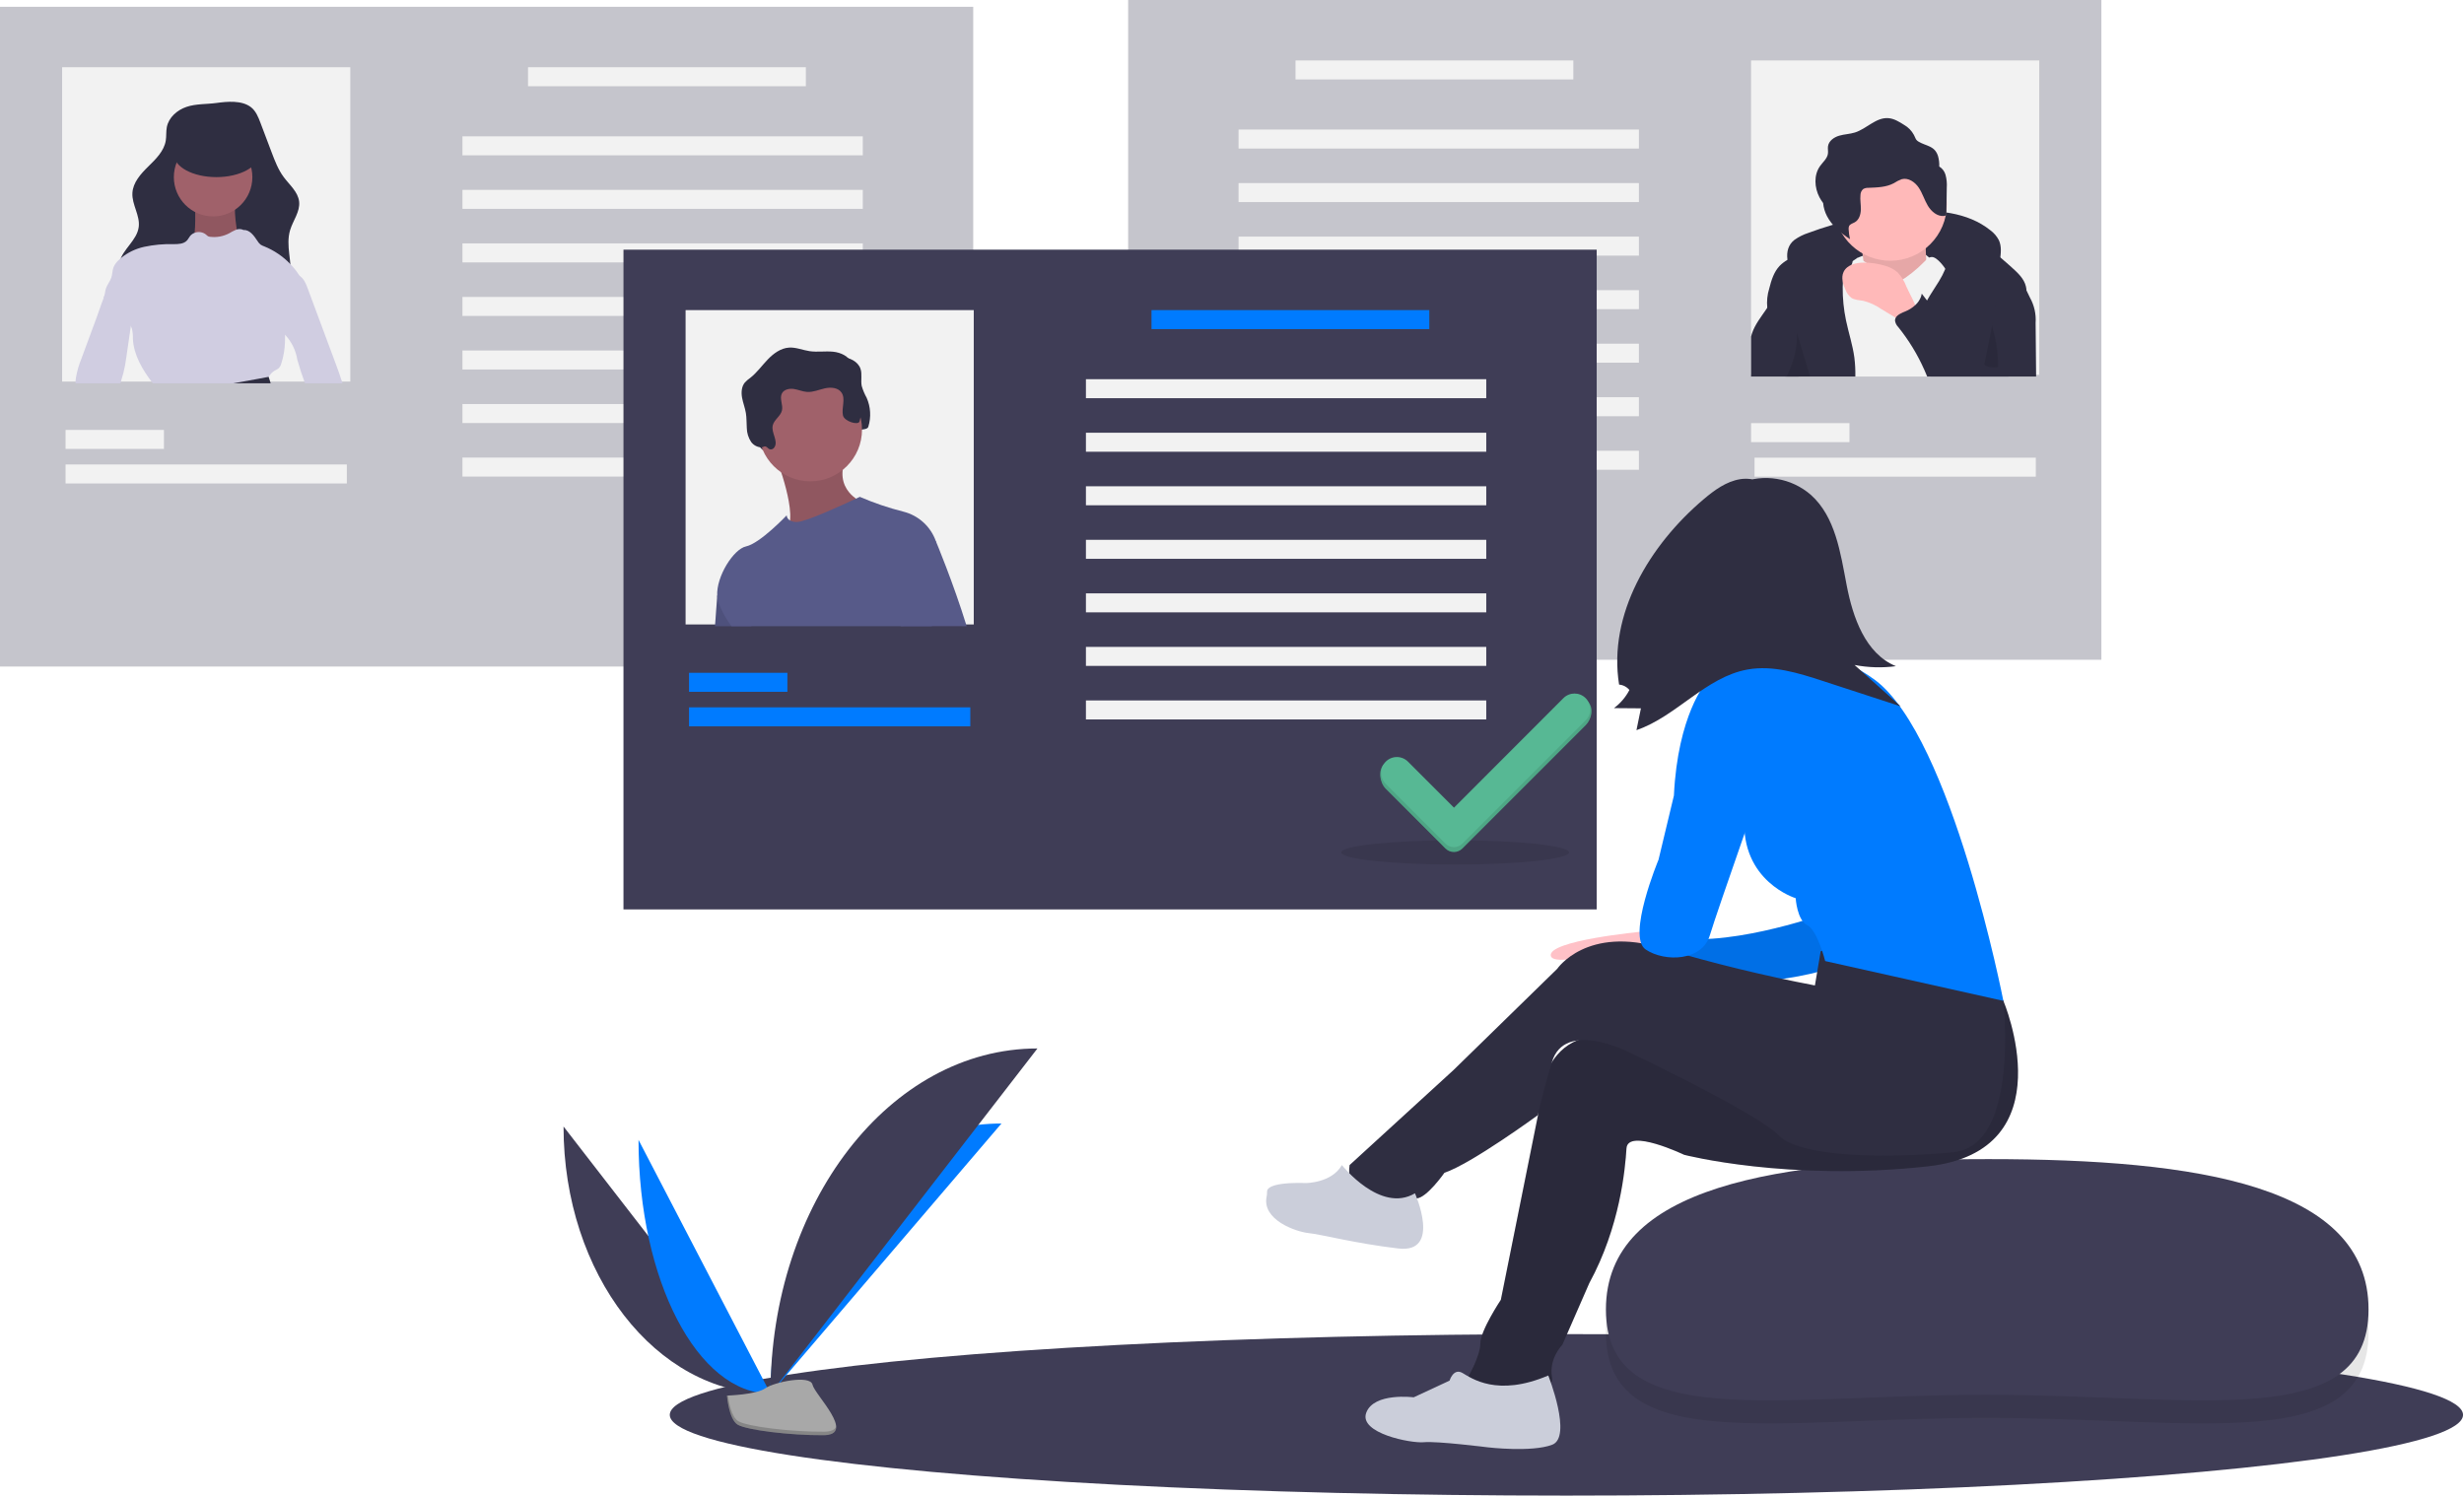 <?xml version="1.0" encoding="UTF-8"?>
<svg width="260px" height="158px" viewBox="0 0 260 158" version="1.1" xmlns="http://www.w3.org/2000/svg" xmlns:xlink="http://www.w3.org/1999/xlink">
    <title>undraw_hire_te5y</title>
    <g id="💻-Tableu-de-Bord" stroke="none" stroke-width="1" fill="none" fill-rule="evenodd">
        <g id="TdB---Employeur---Walkthrough-3" transform="translate(-593, -224)" fill-rule="nonzero">
            <g id="undraw_hire_te5y" transform="translate(593, 224)">
                <ellipse id="Oval" fill="#3F3D56" cx="165.287" cy="149.308" rx="94.612" ry="8.521"></ellipse>
                <rect id="Rectangle" fill="#3F3D56" opacity="0.3" transform="translate(170.389, 34.811) rotate(-180) translate(-170.389, -34.811) " x="119.042" y="-2.07579203e-14" width="102.694" height="69.622"></rect>
                <rect id="Rectangle" fill="#F2F2F2" x="184.773" y="6.379" width="30.408" height="33.171"></rect>
                <rect id="Rectangle" fill="#F2F2F2" transform="translate(151.361, 7.381) rotate(-180) translate(-151.361, -7.381) " x="136.704" y="6.379" width="29.315" height="2.005"></rect>
                <rect id="Rectangle" fill="#F2F2F2" transform="translate(189.963, 45.655) rotate(-180) translate(-189.963, -45.655) " x="184.773" y="44.653" width="10.379" height="2.005"></rect>
                <rect id="Rectangle" fill="#F2F2F2" transform="translate(199.977, 49.3) rotate(-180) translate(-199.977, -49.3) " x="185.137" y="48.298" width="29.679" height="2.005"></rect>
                <rect id="Rectangle" fill="#F2F2F2" transform="translate(151.816, 14.672) rotate(-180) translate(-151.816, -14.672) " x="130.695" y="13.669" width="42.243" height="2.005"></rect>
                <rect id="Rectangle" fill="#F2F2F2" transform="translate(151.816, 20.322) rotate(-180) translate(-151.816, -20.322) " x="130.695" y="19.319" width="42.243" height="2.005"></rect>
                <rect id="Rectangle" fill="#F2F2F2" transform="translate(151.816, 25.972) rotate(-180) translate(-151.816, -25.972) " x="130.695" y="24.969" width="42.243" height="2.005"></rect>
                <rect id="Rectangle" fill="#F2F2F2" transform="translate(151.816, 31.622) rotate(-180) translate(-151.816, -31.622) " x="130.695" y="30.619" width="42.243" height="2.005"></rect>
                <rect id="Rectangle" fill="#F2F2F2" transform="translate(151.816, 37.271) rotate(-180) translate(-151.816, -37.271) " x="130.695" y="36.269" width="42.243" height="2.005"></rect>
                <rect id="Rectangle" fill="#F2F2F2" transform="translate(151.816, 42.921) rotate(-180) translate(-151.816, -42.921) " x="130.695" y="41.919" width="42.243" height="2.005"></rect>
                <rect id="Rectangle" fill="#F2F2F2" transform="translate(151.816, 48.571) rotate(-180) translate(-151.816, -48.571) " x="130.695" y="47.569" width="42.243" height="2.005"></rect>
                <path d="M189.34,25.32 C189.79,25 190.286,24.75 190.812,24.581 C194.146,23.339 197.639,22.578 201.187,22.321 C204.271,22.102 207.615,22.362 210.024,24.302 C210.399,24.577 210.706,24.935 210.921,25.348 C211.224,26.002 211.132,26.763 211.034,27.478 C211.012,27.756 210.942,28.027 210.827,28.28 C210.503,28.898 209.705,29.115 209.012,29.041 C208.318,28.967 207.668,28.673 206.984,28.537 C206.56,28.463 206.132,28.419 205.703,28.406 L201.414,28.174 C198.747,28.029 196.044,27.887 193.428,28.426 C192.623,28.571 191.844,28.839 191.121,29.222 C190.523,29.558 190.121,30.04 189.566,29.419 C188.592,28.33 188.053,26.327 189.34,25.32 Z" id="Path" fill="#2F2E41"></path>
                <path d="M195.986,27.219 C195.986,27.219 201.756,24.63 203.944,27.617 C206.132,30.604 202.75,29.409 202.75,29.409 L198.97,30.604 L194.793,29.807 L195.986,27.219 Z" id="Path" fill="#F2F2F2"></path>
                <path d="M196.285,25.327 C196.285,25.327 197.081,29.11 196.484,30.106 C195.887,31.102 199.866,32.496 199.866,32.496 L203.645,30.903 C203.645,30.903 202.651,24.73 203.645,23.535 L196.285,25.327 Z" id="Path" fill="#FFB9B9"></path>
                <path d="M196.285,25.327 C196.285,25.327 197.081,29.11 196.484,30.106 C195.887,31.102 199.866,32.496 199.866,32.496 L203.645,30.903 C203.645,30.903 202.651,24.73 203.645,23.535 L196.285,25.327 Z" id="Path" fill="#000000" opacity="0.1"></path>
                <path d="M205.436,21.544 C205.433,24.842 202.763,27.515 199.468,27.517 C199.112,27.518 198.757,27.486 198.407,27.422 C195.3,26.86 193.167,23.972 193.542,20.833 C193.918,17.695 196.671,15.392 199.823,15.58 C202.976,15.769 205.436,18.383 205.436,21.544 L205.436,21.544 Z" id="Path" fill="#FFB9B9"></path>
                <path d="M209.039,39.732 L190.006,39.732 L190.438,37.857 L192.306,29.708 L194.466,28.248 L194.467,28.246 L195.482,27.559 L195.986,27.218 C195.986,27.218 196.284,27.355 196.629,27.541 C196.729,27.597 196.831,27.656 196.933,27.718 C196.935,27.716 196.935,27.718 196.935,27.718 C197.1,27.814 197.257,27.923 197.404,28.044 C197.432,28.069 197.455,28.091 197.479,28.115 C197.858,28.494 198.963,30.506 200.791,29.476 C200.883,29.426 200.973,29.37 201.059,29.309 C201.535,28.979 201.99,28.618 202.419,28.228 C202.803,27.876 203.052,27.605 203.256,27.417 C203.348,27.326 203.452,27.248 203.566,27.187 C203.652,27.142 203.748,27.119 203.845,27.12 C204.442,27.12 205.237,28.314 205.237,28.314 L205.261,28.383 L205.263,28.388 L207.774,35.934 L209.039,39.732 Z" id="Path" fill="#F2F2F2"></path>
                <path d="M190.006,39.732 L195.775,39.732 C195.788,39.064 195.753,38.397 195.671,37.734 C195.494,36.402 195.061,35.119 194.788,33.803 C194.547,32.65 194.431,31.474 194.44,30.297 C194.442,30.134 194.445,29.97 194.46,29.806 C194.474,29.431 194.583,29.065 194.775,28.742 C194.912,28.532 195.099,28.354 195.245,28.153 C195.295,28.088 195.34,28.017 195.378,27.944 L195.378,27.942 C195.396,27.906 195.412,27.868 195.427,27.831 C195.459,27.743 195.477,27.652 195.482,27.559 C195.514,26.958 194.97,26.378 194.382,26.13 C193.556,25.82 192.653,25.783 191.805,26.026 C190.965,26.269 190.153,26.602 189.384,27.018 C189.123,27.145 188.865,27.277 188.615,27.422 C188.317,27.591 188.044,27.8 187.801,28.042 C187.182,28.682 186.911,29.573 186.692,30.435 C186.484,31.094 186.413,31.789 186.483,32.476 C186.485,32.498 186.49,32.522 186.494,32.544 C186.711,33.679 187.636,34.532 188.129,35.578 C188.701,36.792 188.663,38.206 188.435,39.53 C188.424,39.597 188.411,39.665 188.399,39.732 L190.006,39.732 L190.006,39.732 Z" id="Path" fill="#2F2E41"></path>
                <path d="M213.488,32.44 C212.764,34.823 212.238,37.262 211.916,39.732 L203.693,39.732 C203.479,39.145 203.264,38.558 203.051,37.97 C202.88,37.526 202.734,37.073 202.612,36.614 C202.482,36.079 202.42,35.53 202.428,34.98 C202.428,34.849 202.433,34.716 202.444,34.585 C202.446,34.583 202.446,34.58 202.444,34.578 C202.494,33.884 202.655,33.203 202.92,32.56 C203.041,32.268 203.181,31.984 203.338,31.709 C203.721,31.016 204.183,30.364 204.595,29.686 C204.851,29.272 205.075,28.838 205.263,28.388 C205.263,28.386 205.263,28.384 205.265,28.383 C205.51,27.81 205.639,27.193 205.642,26.569 C205.629,25.766 204.271,24.364 205.747,24.499 C207.763,24.681 209.495,25.842 211.073,27.165 C211.494,27.519 211.905,27.885 212.308,28.246 C212.93,28.807 213.588,29.42 213.775,30.238 C213.805,30.369 213.823,30.502 213.828,30.636 C213.817,31.252 213.702,31.862 213.488,32.44 L213.488,32.44 Z" id="Path" fill="#2F2E41"></path>
                <path d="M201.163,30.242 C200.956,29.682 200.638,29.17 200.229,28.735 C199.817,28.386 199.328,28.138 198.803,28.012 C198.123,27.817 197.419,27.716 196.711,27.712 C195.869,27.706 194.892,27.933 194.534,28.696 C194.25,29.303 194.47,30.02 194.756,30.626 C194.878,30.939 195.082,31.215 195.346,31.423 C195.709,31.669 196.179,31.661 196.61,31.744 C197.278,31.913 197.91,32.2 198.478,32.591 L199.954,33.484 L202.488,35.017 C202.421,34.977 202.445,33.237 202.367,32.952 C202.116,32.033 201.552,31.112 201.163,30.242 Z" id="Path" fill="#FFB9B9"></path>
                <path d="M205.286,18.43 C205.18,18.073 204.946,17.768 204.629,17.572 C204.645,17.189 204.598,16.807 204.49,16.439 C204.129,15.37 203.272,15.431 202.464,14.958 C202.114,14.753 202.136,14.572 201.953,14.235 C201.714,13.793 201.356,13.427 200.92,13.179 C200.401,12.848 199.854,12.508 199.241,12.466 C197.953,12.378 196.965,13.591 195.733,13.981 C195.19,14.152 194.607,14.159 194.061,14.322 C193.516,14.484 192.971,14.871 192.89,15.435 C192.852,15.696 192.919,15.963 192.881,16.223 C192.805,16.74 192.351,17.103 192.048,17.528 C191.377,18.469 191.453,19.798 191.99,20.822 C192.103,21.034 192.233,21.237 192.377,21.428 C192.422,21.912 192.561,22.383 192.786,22.813 C193.323,23.837 194.246,24.602 195.211,25.238 C195.132,24.898 195.084,24.552 195.068,24.204 C195.055,24.088 195.07,23.97 195.112,23.861 C195.22,23.637 195.504,23.577 195.72,23.454 C196.168,23.199 196.344,22.634 196.357,22.118 C196.37,21.602 196.261,21.085 196.315,20.572 C196.319,20.333 196.424,20.107 196.604,19.95 C196.769,19.856 196.958,19.81 197.149,19.82 C198.067,19.783 199.027,19.766 199.838,19.331 C200.099,19.157 200.38,19.015 200.675,18.907 C201.363,18.727 202.067,19.21 202.464,19.802 C202.861,20.393 203.059,21.097 203.425,21.708 C203.791,22.319 204.424,22.863 205.132,22.791 C205.213,22.791 205.29,22.757 205.344,22.697 C205.374,22.642 205.388,22.579 205.383,22.516 L205.422,19.807 C205.455,19.344 205.409,18.878 205.286,18.43 L205.286,18.43 Z" id="Path" fill="#2F2E41"></path>
                <path d="M189.546,36.522 C189.675,37.589 189.753,38.658 189.781,39.732 L184.773,39.732 L184.773,35.52 C184.799,35.418 184.826,35.318 184.859,35.217 C185.172,34.251 185.829,33.442 186.399,32.602 C186.427,32.56 186.456,32.518 186.483,32.476 C186.725,32.122 186.934,31.745 187.106,31.352 C187.188,31.159 187.319,30.224 187.457,30.143 C188.051,29.799 188.533,31.272 188.615,31.6 C188.907,32.768 189.16,33.947 189.351,35.137 C189.426,35.598 189.49,36.06 189.546,36.522 Z" id="Path" fill="#2F2E41"></path>
                <path d="M214.85,39.732 L203.355,39.732 C203.256,39.5 203.16,39.269 203.058,39.039 C202.341,37.416 201.414,35.895 200.301,34.514 C200.118,34.331 199.998,34.094 199.961,33.838 C199.957,33.731 199.983,33.626 200.035,33.533 C200.21,33.207 200.673,33.016 201.048,32.861 C201.435,32.705 201.792,32.48 202.1,32.197 C202.373,31.952 202.582,31.643 202.708,31.299 C202.742,31.198 202.768,31.094 202.785,30.989 C202.838,31.058 202.892,31.129 202.945,31.199 C203.074,31.37 203.205,31.54 203.338,31.709 C204.613,33.347 206.013,34.962 207.774,35.934 C208.234,36.19 208.72,36.397 209.223,36.552 C209.321,36.594 209.432,36.594 209.529,36.552 C209.603,36.491 209.651,36.403 209.662,36.307 C209.819,35.651 209.873,34.975 209.988,34.31 C210.199,33.099 210.604,31.931 211.188,30.851 C211.514,30.244 212.574,28.026 213.245,29.424 C213.438,29.826 213.633,30.23 213.828,30.636 C213.95,30.893 214.074,31.148 214.198,31.405 C214.655,32.22 214.863,33.151 214.797,34.084 C214.815,35.968 214.833,37.851 214.85,39.732 Z" id="Path" fill="#2F2E41"></path>
                <path d="M190.006,39.732 L191.002,39.732 L190.438,37.857 L189.624,35.154 C189.633,35.611 189.607,36.069 189.546,36.522 C189.423,37.46 189.155,38.372 188.752,39.227 C188.673,39.393 188.59,39.561 188.522,39.732 L190.006,39.732 Z" id="Path" fill="#000000" opacity="0.1"></path>
                <path d="M210.294,33.968 C210.154,34.346 210.281,34.763 210.389,35.151 C210.702,36.277 210.849,37.442 210.823,38.61 C210.832,38.651 210.82,38.695 210.79,38.725 C210.761,38.756 210.718,38.769 210.676,38.761 C210.217,38.789 209.691,38.792 209.38,38.453 L210.294,33.968 Z" id="Path" fill="#000000" opacity="0.1"></path>
                <rect id="Rectangle" fill="#3F3D56" opacity="0.3" x="0" y="0.717" width="102.694" height="69.622"></rect>
                <rect id="Rectangle" fill="#F2F2F2" x="6.555" y="7.096" width="30.408" height="33.171"></rect>
                <rect id="Rectangle" fill="#F2F2F2" x="55.717" y="7.096" width="29.315" height="2.005"></rect>
                <rect id="Rectangle" fill="#F2F2F2" x="6.919" y="45.369" width="10.379" height="2.005"></rect>
                <rect id="Rectangle" fill="#F2F2F2" x="6.919" y="49.015" width="29.679" height="2.005"></rect>
                <rect id="Rectangle" fill="#F2F2F2" x="48.798" y="14.386" width="42.243" height="2.005"></rect>
                <rect id="Rectangle" fill="#F2F2F2" x="48.798" y="20.036" width="42.243" height="2.005"></rect>
                <rect id="Rectangle" fill="#F2F2F2" x="48.798" y="25.686" width="42.243" height="2.005"></rect>
                <rect id="Rectangle" fill="#F2F2F2" x="48.798" y="31.336" width="42.243" height="2.005"></rect>
                <rect id="Rectangle" fill="#F2F2F2" x="48.798" y="36.986" width="42.243" height="2.005"></rect>
                <rect id="Rectangle" fill="#F2F2F2" x="48.798" y="42.636" width="42.243" height="2.005"></rect>
                <rect id="Rectangle" fill="#F2F2F2" x="48.798" y="48.286" width="42.243" height="2.005"></rect>
                <path d="M36.136,40.449 L32.183,40.449 C31.879,39.63 31.609,38.802 31.373,37.963 C31.217,36.976 30.768,36.06 30.084,35.333 C29.875,35.1 29.689,34.847 29.528,34.578 C29.189,33.916 29.067,33.164 29.179,32.429 C29.201,32.225 29.235,32.021 29.281,31.82 C29.454,31.042 29.743,30.295 29.985,29.537 C30.09,29.223 30.364,28.996 30.692,28.952 C30.952,28.908 31.22,28.939 31.464,29.041 C31.518,29.063 31.569,29.09 31.619,29.121 C32.05,29.382 32.274,29.914 32.454,30.401 C33.279,32.617 34.103,34.833 34.927,37.049 C35.087,37.48 35.247,37.911 35.408,38.343 C35.644,38.978 35.879,39.612 36.08,40.259 C36.1,40.323 36.118,40.385 36.136,40.449 Z" id="Path" fill="#D0CDE1"></path>
                <path d="M19.68,11.279 C18.697,11.611 17.806,12.388 17.605,13.406 C17.512,13.879 17.569,14.37 17.491,14.844 C17.308,15.946 16.445,16.787 15.648,17.568 C14.852,18.349 14.029,19.257 13.971,20.372 C13.907,21.593 14.792,22.736 14.639,23.949 C14.461,25.358 12.974,26.271 12.606,27.643 C12.361,28.559 12.662,29.545 13.157,30.354 C14.099,31.895 15.711,32.941 17.427,33.502 C19.143,34.063 20.971,34.181 22.776,34.2 C24.975,34.223 27.361,34.034 29.013,32.582 C29.956,31.745 30.549,30.582 30.671,29.327 C30.828,27.644 30.127,25.906 30.611,24.288 C30.915,23.269 31.679,22.339 31.565,21.282 C31.453,20.248 30.551,19.516 29.933,18.681 C29.355,17.901 29.005,16.981 28.661,16.073 L27.486,12.967 C27.255,12.357 27.001,11.715 26.486,11.314 C25.522,10.564 23.972,10.711 22.845,10.866 C21.799,11.009 20.685,10.939 19.68,11.279 Z" id="Path" fill="#2F2E41"></path>
                <path d="M20.589,21.513 C20.589,21.513 20.704,24.968 20.359,25.314 C20.014,25.659 21.739,27.962 21.739,27.962 L24.846,27.847 L26.456,26.58 L25.076,24.738 C25.076,24.738 24.501,21.744 24.961,21.053 C25.421,20.362 20.589,21.513 20.589,21.513 Z" id="Path" fill="#A0616A"></path>
                <path d="M20.589,21.513 C20.589,21.513 20.704,24.968 20.359,25.314 C20.014,25.659 21.739,27.962 21.739,27.962 L24.846,27.847 L26.456,26.58 L25.076,24.738 C25.076,24.738 24.501,21.744 24.961,21.053 C25.421,20.362 20.589,21.513 20.589,21.513 Z" id="Path" fill="#000000" opacity="0.1"></path>
                <ellipse id="Oval" fill="#A0616A" cx="22.487" cy="18.692" rx="4.142" ry="4.146"></ellipse>
                <path d="M24.61,40.449 L27.968,40.449 C28.093,40.221 28.212,39.984 28.348,39.769 L28.348,39.767 C28.498,39.507 28.708,39.287 28.96,39.125 C29.121,39.052 29.273,38.961 29.413,38.854 C29.548,38.708 29.643,38.529 29.69,38.336 C29.922,37.613 30.049,36.861 30.069,36.102 C30.074,35.847 30.069,35.588 30.084,35.333 C30.091,35.133 30.116,34.935 30.16,34.74 C30.275,34.344 30.442,33.966 30.657,33.614 C31.112,32.785 31.569,31.955 32.026,31.126 C32.109,30.893 32.141,30.644 32.119,30.397 C32.109,30.064 32.007,29.74 31.824,29.462 C31.761,29.347 31.691,29.232 31.619,29.121 C31.338,28.673 31.011,28.255 30.643,27.875 C29.862,27.055 28.914,26.413 27.864,25.992 C27.732,25.948 27.607,25.886 27.491,25.81 C27.354,25.694 27.238,25.555 27.148,25.4 C26.784,24.851 26.34,24.233 25.683,24.268 C25.467,24.159 25.216,24.142 24.987,24.22 C24.953,24.229 24.918,24.24 24.885,24.253 C24.634,24.365 24.39,24.492 24.155,24.634 C23.55,24.948 22.865,25.073 22.188,24.991 C22.109,24.986 22.031,24.966 21.959,24.933 C21.882,24.884 21.811,24.827 21.748,24.762 C21.41,24.484 20.948,24.411 20.541,24.569 C20.353,24.636 20.186,24.753 20.06,24.908 C19.94,25.059 19.856,25.241 19.723,25.383 C19.379,25.751 18.811,25.766 18.308,25.764 C17.265,25.735 16.221,25.831 15.2,26.05 C14.304,26.249 13.466,26.655 12.753,27.235 L12.751,27.237 C12.653,27.321 12.562,27.406 12.471,27.497 C12.264,27.693 12.099,27.928 11.986,28.19 C11.848,28.547 11.866,28.95 11.741,29.313 C11.602,29.719 11.295,30.051 11.171,30.459 C11.076,30.769 11.089,31.112 10.932,31.392 C10.939,31.398 10.945,31.403 10.952,31.409 C11.615,31.992 12.181,32.757 12.846,33.335 C13.232,33.629 13.558,33.994 13.807,34.41 C13.855,34.504 13.895,34.601 13.926,34.702 C14,35.05 14.033,35.407 14.024,35.763 C14.108,37.467 15.031,39.012 16.063,40.368 C16.083,40.396 16.103,40.423 16.125,40.449 L24.61,40.449 Z" id="Path" fill="#D0CDE1"></path>
                <path d="M13.807,34.41 C13.651,35.498 13.493,36.586 13.334,37.673 C13.262,38.255 13.153,38.832 13.01,39.401 C12.915,39.752 12.793,40.097 12.707,40.449 L7.966,40.449 C7.968,40.252 7.984,40.055 8.012,39.86 C8.134,39.159 8.332,38.474 8.603,37.817 C9.155,36.326 9.706,34.834 10.257,33.341 C10.492,32.704 10.694,32.039 10.952,31.409 C10.998,31.292 11.047,31.175 11.1,31.062 C11.375,30.457 12.138,30.705 12.702,30.796 C12.857,30.815 13.008,30.859 13.15,30.924 C13.322,31.018 13.466,31.155 13.571,31.321 C14.106,32.114 13.989,33.162 13.851,34.11 C13.836,34.21 13.822,34.31 13.807,34.41 Z" id="Path" fill="#D0CDE1"></path>
                <path d="M28.348,39.769 C28.356,39.794 28.434,40.066 28.563,40.449 L24.61,40.449 C26.569,40.111 28.348,39.767 28.348,39.767 L28.348,39.769 Z" id="Path" fill="#2F2E41"></path>
                <ellipse id="Oval" fill="#2F2E41" cx="22.832" cy="16.273" rx="4.487" ry="2.418"></ellipse>
                <rect id="Rectangle" fill="#3F3D56" x="65.788" y="26.347" width="102.694" height="69.622"></rect>
                <ellipse id="Oval" fill="#000000" opacity="0.1" cx="153.551" cy="89.954" rx="12.017" ry="1.276"></ellipse>
                <rect id="Rectangle" fill="#F2F2F2" x="72.343" y="32.726" width="30.408" height="33.171"></rect>
                <path d="M82.134,47.956 C82.338,48.018 82.557,47.927 82.658,47.739 C83.078,47.076 82.304,46.221 82.471,45.453 C82.606,44.838 83.304,44.473 83.446,43.86 C83.585,43.265 83.158,42.594 83.447,42.055 C83.673,41.632 84.238,41.521 84.711,41.595 C85.184,41.669 85.633,41.877 86.111,41.907 C86.747,41.945 87.354,41.665 87.977,41.526 C88.599,41.387 89.358,41.441 89.725,41.964 C90.195,42.635 89.718,43.57 89.882,44.373 C90.012,45.011 90.545,45.539 90.556,46.19 C90.561,46.421 89.953,46.235 89.985,46.464 C90.018,46.693 89.73,46.491 89.96,46.464 C90.152,46.417 90.292,46.25 90.305,46.053 C90.333,45.862 90.691,45.798 90.687,45.605 C90.677,45.154 91.493,45.458 91.627,45.027 C91.936,44.022 91.873,42.939 91.449,41.976 C91.23,41.583 91.056,41.167 90.928,40.735 C90.808,40.137 90.997,39.494 90.799,38.916 C90.533,38.137 89.652,37.74 88.833,37.66 C88.015,37.579 87.183,37.723 86.37,37.604 C85.641,37.498 84.935,37.182 84.2,37.228 C83.318,37.283 82.55,37.852 81.939,38.49 C81.327,39.129 80.808,39.864 80.114,40.411 C79.901,40.558 79.705,40.727 79.529,40.915 C79.175,41.347 79.139,41.961 79.238,42.511 C79.336,43.06 79.55,43.584 79.641,44.135 C79.726,44.653 79.699,45.181 79.736,45.705 C79.745,46.232 79.904,46.747 80.196,47.186 C80.451,47.533 80.852,47.743 81.283,47.755 C81.43,47.758 81.554,47.626 81.703,47.66 C81.889,47.703 81.969,47.88 82.134,47.956 Z" id="Path" fill="#2F2E41"></path>
                <path d="M75.447,66.079 C75.58,64.254 75.68,62.891 75.68,62.891 L76.54,60.624 L79.298,66.079 L75.447,66.079 Z" id="Path" fill="#575A89"></path>
                <path d="M75.447,66.079 C75.58,64.254 75.68,62.891 75.68,62.891 L76.54,60.624 L79.298,66.079 L75.447,66.079 Z" id="Path" fill="#000000" opacity="0.1"></path>
                <path d="M81.84,48.141 C81.84,48.141 84.412,54.695 82.931,55.943 C81.45,57.192 91.193,53.837 91.193,53.837 L90.96,52.978 C90.96,52.978 87.764,51.73 89.323,48.141 C90.882,44.552 81.84,48.141 81.84,48.141 Z" id="Path" fill="#A0616A"></path>
                <path d="M81.84,48.141 C81.84,48.141 84.412,54.695 82.931,55.943 C81.45,57.192 91.193,53.837 91.193,53.837 L90.96,52.978 C90.96,52.978 87.764,51.73 89.323,48.141 C90.882,44.552 81.84,48.141 81.84,48.141 Z" id="Path" fill="#000000" opacity="0.1"></path>
                <ellipse id="Oval" fill="#A0616A" cx="85.503" cy="45.332" rx="5.456" ry="5.461"></ellipse>
                <path d="M98.754,57.114 C98.754,57.114 98.732,57.547 98.694,58.306 C98.615,59.849 98.475,62.742 98.335,66.079 L77.184,66.079 C76.632,65.338 76.179,64.527 75.839,63.668 C75.747,63.418 75.693,63.157 75.68,62.891 C75.564,60.823 77.416,57.936 78.723,57.66 C80.203,57.347 83.009,54.383 83.009,54.383 C83.027,54.613 83.162,54.817 83.366,54.923 L83.366,54.925 C83.592,55.042 83.845,55.097 84.1,55.085 C85.014,55.085 89.034,53.228 90.325,52.621 C90.578,52.503 90.726,52.431 90.726,52.431 C92.215,53.075 93.753,53.597 95.325,53.993 C96.919,54.391 98.207,55.563 98.754,57.114 L98.754,57.114 Z" id="Path" fill="#575A89"></path>
                <path d="M81.199,47.409 C81.403,47.471 81.622,47.381 81.722,47.193 C82.143,46.53 81.368,45.675 81.536,44.907 C81.67,44.292 82.368,43.927 82.511,43.314 C82.65,42.719 82.222,42.047 82.511,41.509 C82.738,41.086 83.303,40.975 83.776,41.049 C84.249,41.123 84.697,41.331 85.175,41.36 C85.812,41.399 86.419,41.119 87.041,40.98 C87.664,40.841 88.423,40.895 88.789,41.418 C89.259,42.089 88.782,43.024 88.946,43.827 C89.076,44.465 90.558,44.912 90.692,44.481 C91.001,43.476 90.937,42.392 90.513,41.43 C90.295,41.037 90.12,40.621 89.993,40.189 C89.873,39.59 90.062,38.948 89.864,38.37 C89.598,37.591 88.716,37.194 87.898,37.114 C87.08,37.033 86.248,37.177 85.434,37.058 C84.705,36.952 84,36.636 83.265,36.681 C82.382,36.736 81.615,37.305 81.003,37.944 C80.392,38.583 79.873,39.318 79.179,39.865 C78.966,40.011 78.77,40.18 78.594,40.369 C78.24,40.801 78.204,41.415 78.302,41.965 C78.401,42.514 78.615,43.038 78.705,43.589 C78.79,44.106 78.764,44.635 78.801,45.158 C78.809,45.686 78.969,46.2 79.261,46.64 C79.516,46.987 79.917,47.197 80.348,47.209 C80.495,47.212 80.619,47.08 80.768,47.114 C80.953,47.157 81.034,47.334 81.199,47.409 Z" id="Path" fill="#2F2E41"></path>
                <path d="M101.458,66.079 L95.285,66.079 C94.815,62.63 94.427,59.025 94.427,59.025 L95.675,58.479 L98.209,57.114 C98.209,57.114 98.395,57.555 98.694,58.306 C99.331,59.911 100.487,62.933 101.458,66.079 Z" id="Path" fill="#000000" opacity="0.1"></path>
                <path d="M102.002,66.079 L95.036,66.079 C94.003,62.306 92.985,58.205 92.985,58.205 L95.636,56.255 L98.754,57.114 C98.754,57.114 100.578,61.46 102.002,66.079 Z" id="Path" fill="#575A89"></path>
                <rect id="Rectangle" fill="#007BFF" x="121.505" y="32.726" width="29.315" height="2.005"></rect>
                <rect id="Rectangle" fill="#007BFF" x="72.707" y="71" width="10.379" height="2.005"></rect>
                <rect id="Rectangle" fill="#007BFF" x="72.707" y="74.645" width="29.679" height="2.005"></rect>
                <rect id="Rectangle" fill="#F2F2F2" x="114.586" y="40.016" width="42.243" height="2.005"></rect>
                <rect id="Rectangle" fill="#F2F2F2" x="114.586" y="45.666" width="42.243" height="2.005"></rect>
                <rect id="Rectangle" fill="#F2F2F2" x="114.586" y="51.316" width="42.243" height="2.005"></rect>
                <rect id="Rectangle" fill="#F2F2F2" x="114.586" y="56.966" width="42.243" height="2.005"></rect>
                <rect id="Rectangle" fill="#F2F2F2" x="114.586" y="62.616" width="42.243" height="2.005"></rect>
                <rect id="Rectangle" fill="#F2F2F2" x="114.586" y="68.266" width="42.243" height="2.005"></rect>
                <rect id="Rectangle" fill="#F2F2F2" x="114.586" y="73.916" width="42.243" height="2.005"></rect>
                <path d="M164.971,74.187 L153.423,85.745 L148.57,80.887 C148.259,80.576 147.837,80.401 147.397,80.401 C146.957,80.401 146.535,80.576 146.224,80.887 L146.049,80.626 C145.401,81.275 145.576,82.587 146.224,83.236 L152.521,89.539 C153.015,90.034 153.816,90.034 154.311,89.54 L167.316,76.535 C167.964,75.887 168.2,74.698 167.552,74.05 L167.552,74.05 C166.904,73.401 165.619,73.538 164.971,74.187 Z" id="Path" fill="#57B894"></path>
                <path d="M164.971,74.187 L153.423,85.745 L148.57,80.887 C148.259,80.576 147.837,80.401 147.397,80.401 C146.957,80.401 146.535,80.576 146.224,80.887 L146.049,80.626 C145.401,81.275 145.576,82.587 146.224,83.236 L152.521,89.539 C153.015,90.034 153.816,90.034 154.311,89.54 L167.316,76.535 C167.964,75.887 168.2,74.698 167.552,74.05 L167.552,74.05 C166.904,73.401 165.619,73.538 164.971,74.187 Z" id="Path" fill="#000000" opacity="0.1"></path>
                <path d="M164.971,73.674 L153.423,85.233 L148.57,80.375 C148.259,80.063 147.837,79.888 147.397,79.888 C146.957,79.888 146.535,80.063 146.224,80.375 L146.224,80.375 C145.912,80.686 145.738,81.109 145.738,81.549 C145.738,81.989 145.912,82.412 146.224,82.723 L152.521,89.027 C153.015,89.521 153.816,89.522 154.311,89.027 L167.316,76.023 C167.627,75.712 167.803,75.289 167.803,74.849 C167.803,74.408 167.628,73.986 167.317,73.674 L167.317,73.674 C166.669,73.026 165.619,73.026 164.971,73.674 Z" id="Path" fill="#57B894"></path>
                <path d="M249.927,140.622 C249.927,153.655 231.778,149.624 209.557,149.624 C187.335,149.624 169.456,153.655 169.456,140.622 C169.456,127.589 187.602,124.755 209.824,124.755 C232.045,124.755 249.927,127.589 249.927,140.622 Z" id="Path" fill="#000000" opacity="0.1"></path>
                <path d="M249.927,138.188 C249.927,151.22 231.778,147.189 209.557,147.189 C187.335,147.189 169.456,151.22 169.456,138.188 C169.456,125.155 187.602,122.32 209.824,122.32 C232.045,122.32 249.927,125.155 249.927,138.188 Z" id="Path" fill="#3F3D56"></path>
                <path d="M174.06,97.359 L173.238,98.314 C173.238,98.314 163.239,99.254 163.644,100.879 C164.05,102.504 175.683,98.713 175.683,98.713 L174.06,97.359 Z" id="Path" fill="#FFC1C7"></path>
                <path d="M192.186,96.546 C192.186,96.546 181.5,100.337 175.683,98.713 L178.389,104.128 C178.389,104.128 192.186,103.722 194.621,101.285 C197.055,98.848 192.186,96.546 192.186,96.546 Z" id="Path" fill="#007BFF"></path>
                <path d="M192.186,96.546 C192.186,96.546 181.5,100.337 175.683,98.713 L178.389,104.128 C178.389,104.128 192.186,103.722 194.621,101.285 C197.055,98.848 192.186,96.546 192.186,96.546 Z" id="Path" fill="#000000" opacity="0.1"></path>
                <ellipse id="Oval" fill="#FFC1C7" cx="184.949" cy="60.327" rx="7.169" ry="7.176"></ellipse>
                <path d="M191.062,67.064 C191.309,67.536 191.622,67.97 191.991,68.353 C192.973,69.422 194.145,70.3 195.447,70.941 C191.378,71.769 187.268,72.381 183.134,72.774 C183.57,71.236 182.996,69.59 182.224,68.19 C181.452,66.79 180.467,65.485 179.984,63.961 L184.83,64.091 C185.709,64.115 186.591,64.141 187.47,64.098 C188.127,64.066 189.222,63.672 189.835,63.817 C191.132,64.124 190.496,65.913 191.062,67.064 Z" id="Path" fill="#FFC1C7"></path>
                <path d="M207.336,100.743 L211.394,105.618 C211.394,105.618 218.157,121.459 203.413,123.084 C188.669,124.709 177.712,121.865 177.712,121.865 C177.712,121.865 171.76,119.022 171.625,121.189 C171.49,123.355 170.949,129.448 167.702,135.405 L164.862,141.904 C164.862,141.904 163.374,143.394 163.78,145.425 C164.185,147.456 154.717,148.133 154.852,145.425 C154.852,145.425 156.205,143.123 156.205,141.769 C156.205,140.415 158.369,137.165 158.369,137.165 L162.292,117.668 C162.292,117.668 162.021,107.649 171.219,109.544 C180.418,111.44 193.539,109.138 193.539,109.138 L196.514,98.713 L207.336,100.743 Z" id="Path" fill="#2F2E41"></path>
                <path d="M207.336,100.743 L211.394,105.618 C211.394,105.618 218.157,121.459 203.413,123.084 C188.669,124.709 177.712,121.865 177.712,121.865 C177.712,121.865 171.76,119.022 171.625,121.189 C171.49,123.355 170.949,129.448 167.702,135.405 L164.862,141.904 C164.862,141.904 163.374,143.394 163.78,145.425 C164.185,147.456 154.717,148.133 154.852,145.425 C154.852,145.425 156.205,143.123 156.205,141.769 C156.205,140.415 158.369,137.165 158.369,137.165 L162.292,117.668 C162.292,117.668 162.021,107.649 171.219,109.544 C180.418,111.44 193.539,109.138 193.539,109.138 L196.514,98.713 L207.336,100.743 Z" id="Path" fill="#000000" opacity="0.1"></path>
                <path d="M192.118,100.387 C192.118,100.387 204.495,95.734 211.394,105.618 C211.394,105.618 213.152,120.918 206.118,121.595 C199.084,122.272 189.886,122.136 187.722,119.835 C185.558,117.533 171.896,111.034 171.896,111.034 C171.896,111.034 165.095,107.562 163.761,112.073 C162.427,116.585 162.292,117.668 162.292,117.668 C162.292,117.668 155.258,122.813 152.417,123.761 C152.417,123.761 150.523,126.469 149.441,126.469 C148.359,126.469 141.731,127.958 142.407,122.949 L153.364,112.929 L164.321,102.233 C164.321,102.233 167.432,97.629 175.413,100.066 C180.709,101.644 186.082,102.955 191.509,103.993 L192.118,100.387 Z" id="Path" fill="#2F2E41"></path>
                <path d="M163.374,145.154 C163.374,145.154 165.944,151.653 163.78,152.465 C161.615,153.278 157.016,152.736 157.016,152.736 C157.016,152.736 151.606,152.059 150.253,152.195 C148.9,152.33 143.354,151.247 144.166,149.08 C144.977,146.914 149.171,147.456 149.171,147.456 L152.958,145.695 C152.958,145.695 153.364,144.341 154.311,144.883 C155.258,145.425 157.963,147.456 163.374,145.154 Z" id="Path" fill="#CBCEDA"></path>
                <path d="M149.306,125.927 C149.306,125.927 152.147,132.291 147.548,131.75 C142.948,131.208 139.431,130.26 138.079,130.125 C136.778,129.994 133.098,128.737 133.663,126.231 C133.693,126.069 133.705,125.904 133.699,125.739 C133.699,125.403 134.156,124.743 137.808,124.844 C137.808,124.844 140.514,124.844 141.596,122.949 C141.596,122.949 145.654,128.094 149.306,125.927 Z" id="Path" fill="#CBCEDA"></path>
                <path d="M180.012,71.768 C180.012,71.768 189.751,65.676 197.867,71.768 C205.983,77.861 211.394,105.618 211.394,105.618 L192.592,101.42 C192.592,101.42 191.78,98.171 190.698,97.629 C189.616,97.088 189.48,94.786 189.48,94.786 C189.48,94.786 183.664,93.026 184.07,86.256 C184.476,79.486 180.012,71.768 180.012,71.768 Z" id="Path" fill="#007BFF"></path>
                <path d="M185.017,72.039 L180.012,72.039 C180.012,72.039 177.036,75.424 176.63,83.954 L175.007,90.724 C175.007,90.724 171.625,98.848 173.654,100.202 C175.683,101.556 179.606,101.42 180.418,98.713 C181.229,96.005 186.775,80.298 186.775,80.298 L185.017,72.039 Z" id="Path" fill="#007BFF"></path>
                <path d="M183.582,50.988 C186.113,49.95 189.012,50.425 191.079,52.219 C193.676,54.539 194.2,58.325 194.857,61.747 C195.514,65.17 196.835,68.982 200.058,70.301 C198.605,70.495 197.131,70.452 195.692,70.174 L200.562,74.542 L192.358,71.866 C189.783,71.026 187.079,70.175 184.413,70.65 C179.996,71.435 176.921,75.592 172.678,77.052 L173.15,74.749 L170.303,74.727 C170.985,74.222 171.543,73.568 171.934,72.815 C171.663,72.485 171.27,72.28 170.845,72.245 C169.659,64.837 174.054,57.514 179.781,52.674 C180.907,51.722 182.154,50.808 183.609,50.57 C185.064,50.332 186.762,50.983 187.268,52.369" id="Path" fill="#2F2E41"></path>
                <path d="M59.464,118.879 C59.464,134.464 69.231,147.075 81.303,147.075" id="Path" fill="#3F3D56"></path>
                <path d="M81.303,147.075 C81.303,131.315 92.203,118.562 105.673,118.562" id="Path" fill="#007BFF"></path>
                <path d="M67.376,120.292 C67.376,135.096 73.605,147.075 81.303,147.075" id="Path" fill="#007BFF"></path>
                <path d="M81.303,147.075 C81.303,126.937 93.901,110.642 109.471,110.642" id="Path" fill="#3F3D56"></path>
                <path d="M76.708,147.274 C76.708,147.274 79.805,147.178 80.739,146.513 C81.672,145.848 85.503,145.053 85.734,146.12 C85.966,147.187 90.389,151.427 86.892,151.455 C83.395,151.483 78.768,150.91 77.836,150.342 C76.904,149.774 76.708,147.274 76.708,147.274 Z" id="Path" fill="#A8A8A8"></path>
                <path d="M86.954,151.084 C83.458,151.112 78.83,150.539 77.898,149.971 C77.189,149.538 76.906,147.986 76.812,147.27 C76.746,147.273 76.708,147.274 76.708,147.274 C76.708,147.274 76.904,149.774 77.836,150.342 C78.768,150.91 83.395,151.483 86.892,151.455 C87.901,151.447 88.25,151.088 88.231,150.555 C88.091,150.877 87.706,151.078 86.954,151.084 Z" id="Path" fill="#000000" opacity="0.2"></path>
            </g>
        </g>
    </g>
</svg>